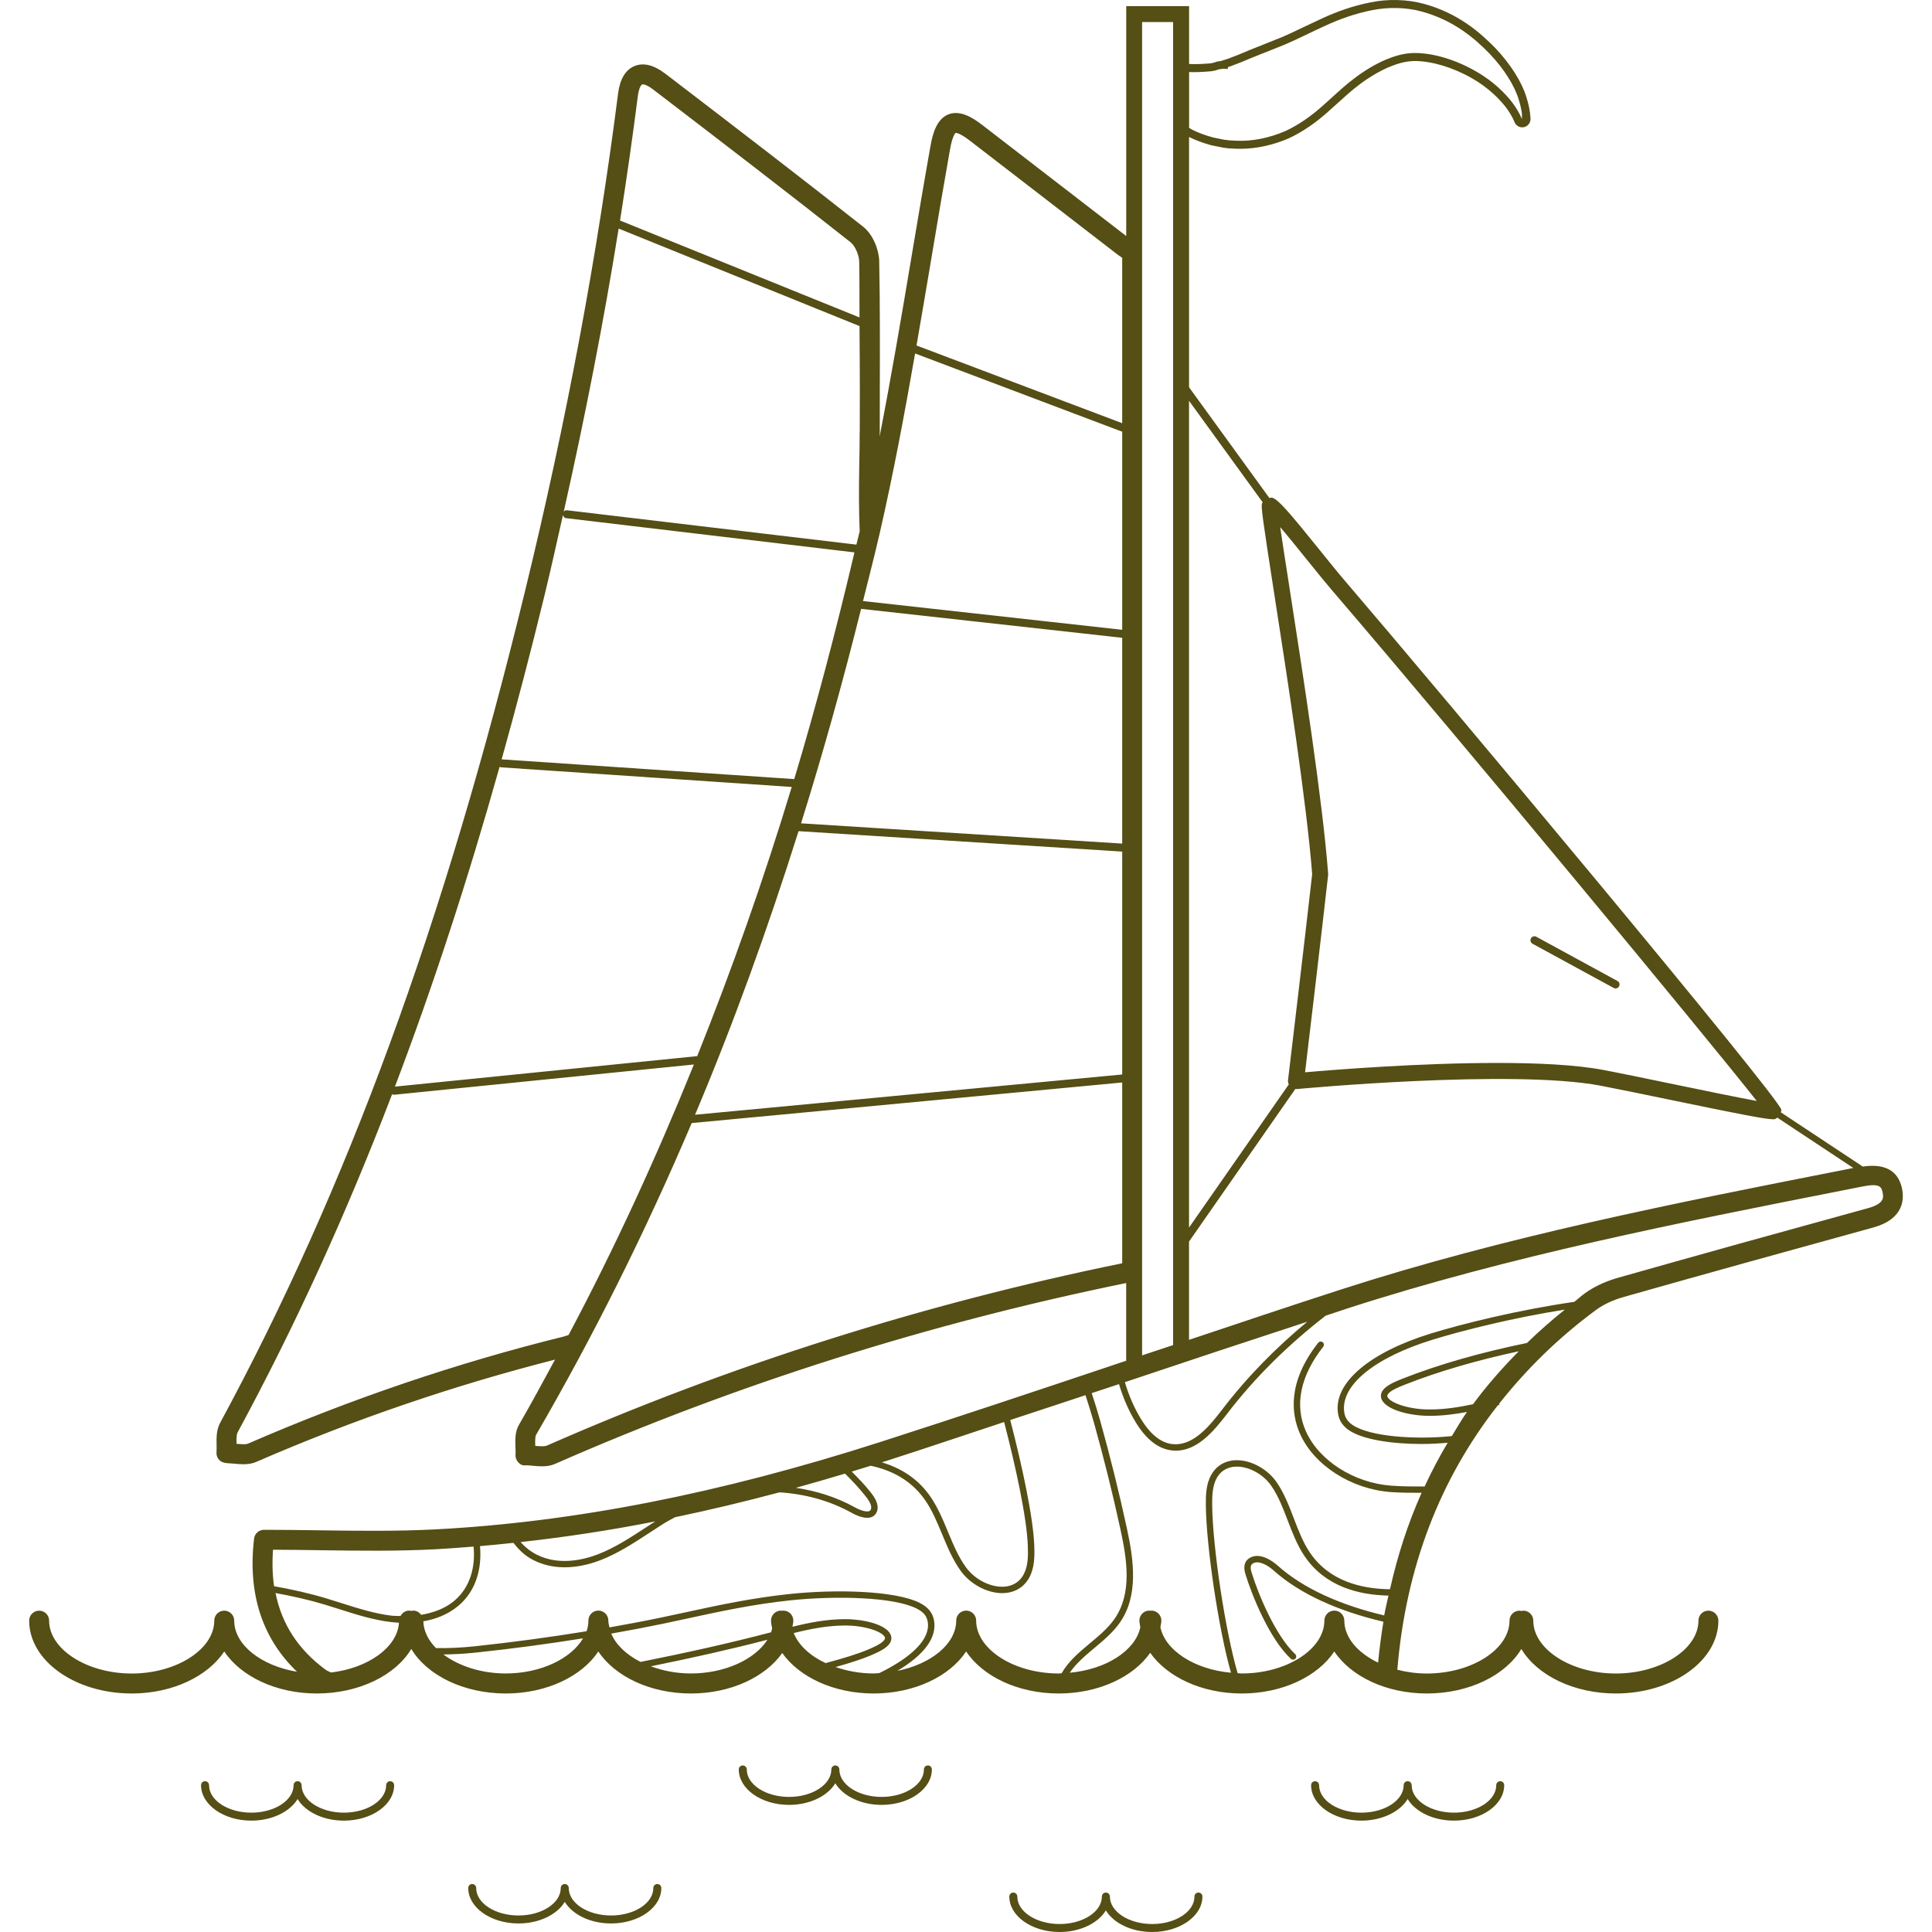 <svg id="eQaCInLR7UB1" xmlns="http://www.w3.org/2000/svg"  viewBox="0 0 274.311 274.311" shape-rendering="geometricPrecision" text-rendering="geometricPrecision">
<style><![CDATA[
#eQaCInLR7UB5_to {animation: eQaCInLR7UB5_to__to 5000ms linear infinite normal forwards}@keyframes eQaCInLR7UB5_to__to { 0% {transform: translate(223.625px,136.639px)} 50% {transform: translate(223.625px,139.639px)} 100% {transform: translate(223.625px,136.639px)}} #eQaCInLR7UB6_to {animation: eQaCInLR7UB6_to__to 5000ms linear infinite normal forwards}@keyframes eQaCInLR7UB6_to__to { 0% {transform: translate(137.156px,120.224px)} 50% {transform: translate(137.156px,123.224px)} 100% {transform: translate(137.156px,120.224px)}} #eQaCInLR7UB7_to {animation: eQaCInLR7UB7_to__to 5000ms linear infinite normal forwards}@keyframes eQaCInLR7UB7_to__to { 0% {transform: translate(42.253px,255.699px)} 50% {transform: translate(42.253px,260.699px)} 100% {transform: translate(42.253px,255.699px)}} #eQaCInLR7UB8_to {animation: eQaCInLR7UB8_to__to 5000ms linear infinite normal forwards}@keyframes eQaCInLR7UB8_to__to { 0% {transform: translate(80.189px,270.299px)} 50% {transform: translate(80.189px,266.299px)} 100% {transform: translate(80.189px,270.299px)}} #eQaCInLR7UB9_to {animation: eQaCInLR7UB9_to__to 5000ms linear infinite normal forwards}@keyframes eQaCInLR7UB9_to__to { 0% {transform: translate(118.601px,253.463px)} 50% {transform: translate(118.601px,259.463px)} 100% {transform: translate(118.601px,253.463px)}} #eQaCInLR7UB10_to {animation: eQaCInLR7UB10_to__to 5000ms linear infinite normal forwards}@keyframes eQaCInLR7UB10_to__to { 0% {transform: translate(199.861px,255.699px)} 50% {transform: translate(199.861px,265.699px)} 100% {transform: translate(199.861px,255.699px)}} #eQaCInLR7UB11_to {animation: eQaCInLR7UB11_to__to 5000ms linear infinite normal forwards}@keyframes eQaCInLR7UB11_to__to { 0% {transform: translate(157.013px,271.511px)} 50% {transform: translate(157.013px,257.511px)} 100% {transform: translate(157.013px,271.511px)}}
]]></style>
<g><g><g><g id="eQaCInLR7UB5_to" transform="translate(223.625,136.639)"><path d="M217.601,133.999l11.512,6.272c.084.048.176.072.268.072.2,0,.396-.104.496-.296.152-.272.052-.616-.228-.764l-11.512-6.276c-.272-.152-.62-.056-.764.228-.152.272-.052.616.228.764Z" transform="translate(-223.625,-136.639)" fill="#554e15"/></g><g id="eQaCInLR7UB6_to" transform="translate(137.156,120.224)"><path d="M270.021,168.603c-.584-2.456-2.484-3.42-5.54-2.972l-11.636-7.7c.016-.12.1-.228.08-.348-.336-1.828-48.752-59.7-62.112-75.284-.94-1.096-2.172-2.628-3.444-4.208-4.412-5.472-5.828-7.108-6.712-7.42-.144-.052-.28.028-.428.036l-11.404-15.72v-35.536c.912.456,1.976.852,3.172,1.176l1.636.332c.568.092,1.176.144,1.852.156.2.008.4.012.596.012c2.28,0,4.66-.512,6.92-1.496c1.916-.888,3.84-2.204,5.728-3.916l1.084-.976c1.12-1.016,2.18-1.976,3.224-2.752c1.328-1,2.7-1.816,4.068-2.42c1.128-.468,2.372-.904,3.792-.904c2.408.008,5.42.916,8.068,2.432c2.424,1.376,3.98,3.02,4.852,4.148.432.576.72,1.068.936,1.472l.296.652c.256.596.948.876,1.552.616.456-.208.744-.68.704-1.18l-.068-.768c-.084-.564-.22-1.328-.52-2.256-.648-2.14-2.24-4.656-4.368-6.916-2.192-2.248-5.328-5.004-10.192-6.32-2.36-.648-5.16-.724-7.672-.184-2.248.448-4.548,1.22-6.836,2.284-.824.38-1.624.76-2.396,1.128-1.16.556-2.252,1.08-3.268,1.512l-4.5,1.796c-1.124.488-2.152.9-3.088,1.248l-.996.316.004.012c-.02.004-.036.008-.056.016l-.468.056-.144.036c-.4.156-.808.248-1.252.26-.784.064-1.76.108-2.656.06v-8.212h-8.924v32.64l-8.644-6.668c-3.948-3.052-7.9-6.104-11.856-9.144-1.336-1.024-3.088-2.096-4.728-1.468-1.68.656-2.248,2.724-2.556,4.448-.936,5.252-1.82,10.52-2.704,15.784-1.404,8.396-2.864,16.972-4.524,25.504c0-.116.004-.228.004-.344.008-.06.012-.12.012-.184l.008-6.08c.016-6.092.032-12.184-.084-18.272-.036-1.564-.832-3.752-2.288-4.904-8.876-7.012-18-14.004-26.828-20.764l-1.244-.948c-1.64-1.256-3.12-1.62-4.396-1.088-1.276.536-2.064,1.852-2.324,3.916-2.908,22.824-7.344,46.572-13.196,70.58-11.508,47.26-25.268,84.8-43.304,118.144-.54.996-.52,2.124-.504,3.116.008.36.016.72-.012,1.064-.032.396.104.78.372,1.076.5.544,1.332.456,2.104.532.432.044.896.088,1.36.088.604,0,1.22-.08,1.808-.332c13.848-6.024,28.112-10.88,42.42-14.524-1.688,3.1-3.352,6.216-5.116,9.252-.58,1-.536,2.156-.5,3.18.016.36.032.724.008,1.068-.028.396.112.78.38,1.068.268.284.532.492,1.04.444.32-.016.704.028,1.072.064.404.036.832.076,1.268.076.616,0,1.248-.08,1.852-.344c25.768-11.324,53.048-19.952,81.092-25.68v11.036c-.244.08-.488.16-.732.24-11.412,3.824-22.816,7.644-34.272,11.324-22.744,7.292-43.38,11.344-63.084,12.376-5.4.276-10.748.212-16.416.132-2.6-.036-5.236-.072-7.912-.072-.72,0-1.324.54-1.408,1.252-.916,7.804,1.14,14.144,6.096,18.9-5.048-.832-8.916-3.804-8.916-7.256c0-.78-.636-1.416-1.416-1.416s-1.416.636-1.416,1.416c0,4.072-5.368,7.508-11.724,7.508s-11.724-3.436-11.724-7.508c0-.78-.636-1.416-1.416-1.416s-1.416.636-1.416,1.416c0,5.704,6.532,10.344,14.56,10.344c5.816,0,10.812-2.452,13.14-5.968c2.328,3.512,7.324,5.968,13.14,5.968c6.024,0,11.204-2.616,13.416-6.328c2.212,3.716,7.392,6.328,13.416,6.328c5.816,0,10.812-2.452,13.14-5.968c2.328,3.512,7.324,5.968,13.14,5.968c5.692,0,10.58-2.356,12.972-5.748c2.392,3.392,7.28,5.748,12.972,5.748c5.816,0,10.812-2.452,13.14-5.968c2.328,3.512,7.324,5.968,13.14,5.968c5.708,0,10.612-2.368,12.996-5.776c2.384,3.408,7.288,5.776,12.996,5.776c5.816,0,10.812-2.452,13.14-5.968c2.328,3.512,7.324,5.968,13.14,5.968c6.024,0,11.204-2.612,13.416-6.324c2.212,3.712,7.392,6.324,13.416,6.324c8.028,0,14.56-4.64,14.56-10.344c0-.78-.636-1.416-1.416-1.416s-1.416.636-1.416,1.416c0,4.072-5.368,7.508-11.724,7.508s-11.724-3.436-11.724-7.508c0-.78-.636-1.416-1.416-1.416-.096,0-.18.036-.272.056-.092-.02-.176-.056-.272-.056-.78,0-1.416.636-1.416,1.416c0,4.072-5.368,7.508-11.724,7.508-1.476,0-2.888-.2-4.204-.536c1.204-14.532,6.048-27.068,14.284-37.56.068-.012.136-.028.204-.044-.02-.056-.012-.116-.032-.172c3.868-4.884,8.404-9.368,13.78-13.324c1.04-.76,2.38-1.392,3.876-1.816c11.804-3.348,23.632-6.616,35.46-9.872c4.408-1.224,4.432-4.088,4.052-5.684ZM168.833,10.235h.004c.956.032,1.936-.02,2.712-.084.524-.02,1.036-.124,1.528-.312l.64-.084.608.04.02-.264.416-.136c.98-.364,2.024-.78,3.156-1.268l4.496-1.792c1.04-.444,2.152-.976,3.324-1.54.764-.364,1.564-.748,2.384-1.12c2.212-1.032,4.424-1.772,6.588-2.208c2.36-.496,4.956-.436,7.14.168c4.6,1.248,7.588,3.872,9.672,6.012c2.008,2.124,3.504,4.48,4.104,6.464.276.864.404,1.572.472,2.056l-.016.74-.312-.696c-.164-.304-.508-.932-1.056-1.66-.94-1.22-2.604-2.98-5.196-4.444-2.844-1.632-5.988-2.576-8.624-2.584-1.616,0-2.988.472-4.244.992-1.456.644-2.904,1.504-4.296,2.56-1.084.808-2.164,1.784-3.304,2.82l-1.084.976c-1.8,1.632-3.632,2.888-5.428,3.72-2.292,1-4.752,1.5-7.02,1.388-.632-.012-1.192-.06-1.708-.14l-1.524-.308c-1.16-.312-2.188-.692-3.052-1.132-.128-.068-.24-.14-.344-.216-.02-.012-.036-.024-.056-.036v-7.912ZM90.561,13.651c.156-1.22.488-1.612.604-1.66.112-.048.62-.012,1.58.724l1.244.948c8.82,6.756,17.936,13.744,26.792,20.744.612.484,1.192,1.788,1.212,2.736.052,2.64.028,5.284.04,7.928L88.037,31.311c.936-5.94,1.78-11.832,2.524-17.66ZM87.837,32.455l34.2,13.844c.008,3.016.052,6.032.044,9.052l-.012,5.904c-.008.06-.012.12-.012.184c0,1.64-.028,3.284-.06,4.924-.052,2.972-.064,6.024.064,9.068-.148.644-.316,1.256-.468,1.896L80.509,72.451c-.196-.04-.352.056-.468.2c3.048-13.56,5.68-27,7.796-40.196ZM77.309,84.543c.928-3.82,1.764-7.616,2.62-11.42.052.224.2.42.444.448l40.944,4.86c-2.608,11.072-5.436,21.824-8.548,32.188l-41.544-2.804c2.1-7.504,4.128-15.236,6.084-23.272Zm-6.372,24.32c.06.028.1.08.168.084l41.308,2.788c-4.024,13.292-8.52,25.98-13.42,38.216l-42.92,4.332c5.376-14.144,10.3-29.192,14.864-45.42ZM35.245,204.959c-.348.156-1.012.096-1.664.032-.012-.648-.016-1.3.16-1.624c8.116-15,15.364-30.848,21.936-48.016.076.036.14.088.228.088.02,0,.04,0,.06-.004l42.556-4.296c-5.396,13.352-11.288,26.16-17.792,38.404-.224.072-.424.156-.676.22-15.108,3.728-30.188,8.84-44.808,15.196Zm124.088-25.596c-28.24,5.772-55.712,14.472-81.668,25.88-.356.152-1.012.1-1.664.048-.024-.592-.044-1.3.12-1.58c8.148-14.036,15.492-28.748,22.088-44.256l61.124-5.76v25.668Zm0-26.804l-60.648,5.716c5.416-12.832,10.28-26.264,14.696-40.264l45.952,2.9v31.648Zm0-32.784l-45.596-2.876c3.076-9.836,5.912-19.984,8.524-30.452l37.072,4.108v29.22Zm0-30.356l-36.8-4.08c.792-3.204,1.62-6.356,2.368-9.62c1.936-8.432,3.54-17.012,5.028-25.532l29.3,11.068c.036.012.068.012.104.02v28.144Zm0-29.332L130.129,49.055c.708-4.072,1.396-8.124,2.068-12.128.88-5.252,1.764-10.512,2.696-15.752.36-2.032.796-2.304.792-2.304-.008.004.484-.084,1.988,1.076c3.96,3.04,7.908,6.088,11.856,9.14l8.94,6.9c.268.208.548.404.864.612v23.488Zm26.264,19.424c1.288,1.6,2.54,3.148,3.492,4.26c18.924,22.076,53.26,63.56,60.336,72.544-2.824-.516-7.66-1.516-11.788-2.372-3.744-.776-7.424-1.54-9.952-2.02-3.908-.748-9.364-1.004-15.104-1.004-11.072,0-23.192.968-27.284,1.328.576-4.828,2.492-20.96,3.272-27.988.008-.072.012-.14.004-.212-.772-10.26-3.56-28.192-5.404-40.056-.544-3.492-1.068-6.872-1.408-9.16c1.2,1.412,2.684,3.256,3.836,4.68ZM168.821,56.907l10.468,14.428c-.024.06-.104.092-.116.156-.124.564.088,2.124,1.752,12.856c1.832,11.784,4.596,29.58,5.38,39.768-.936,8.38-3.428,29.248-3.428,29.252-.028.208.024.408.112.596l-14.168,20.332v-117.388Zm0,119.376l15.1-21.676c.064.004.12.028.184.024.304-.032,30.612-2.864,43.156-.48c2.516.48,6.188,1.24,9.916,2.012c9.856,2.044,13.504,2.756,14.588,2.756.084,0,.148-.004.2-.012.152-.02.248-.148.376-.224l10.8,7.148-2.04.404c-23.356,4.6-47.508,9.364-70.636,16.832-7.232,2.336-14.436,4.76-21.644,7.168v-13.952Zm-6.66,4.24v-144.696-32.696h4.396v187.852c-1.464.488-2.932.964-4.396,1.456v-11.916Zm-2.096,15.604c8.508-2.86,17.028-5.68,25.552-8.468-4.492,3.72-8.592,7.888-12.124,12.52-1.82,2.38-3.96,4.884-6.58,4.884-.172,0-.344-.012-.516-.032-1.612-.204-3.1-1.416-4.424-3.6-.984-1.632-1.728-3.38-2.26-5.188.116-.04.236-.076.352-.116Zm-34.308,11.328c5.62-1.804,11.212-3.7,16.812-5.552c1.632,6.288,3.22,13.56,3.364,17.576.052,1.336.052,2.86-.58,4.036-.716,1.352-1.9,1.704-2.764,1.764-.1.004-.208.008-.308.008-1.86,0-3.936-1.108-5.144-2.776-1.076-1.488-1.82-3.284-2.544-5.028-.74-1.776-1.5-3.612-2.628-5.184-1.792-2.5-4.204-3.896-6.756-4.676.184-.06.364-.108.548-.168Zm-5.764,1.768c-.004.004-.004.008-.008.012c1.032,1.016,2.024,2.076,2.932,3.224.616.772.872,1.376.756,1.78-.056.204-.156.26-.24.308-.38.156-1.196-.052-2.072-.54-2.612-1.448-5.444-2.324-8.36-2.764c2.312-.644,4.64-1.312,6.992-2.02Zm-26.956,6.792c-.42.272-.844.54-1.264.816-2.18,1.424-4.428,2.904-6.828,3.836-2.044.796-5.976,1.816-9.336-.272-.644-.4-1.196-.892-1.692-1.448c6.256-.692,12.612-1.648,19.12-2.932ZM46.993,237.467c-.252-.132-.54-.232-.76-.392-3.892-2.864-6.228-6.476-7.112-10.892c2.364.432,4.712.956,7.008,1.648.704.212,1.408.436,2.108.66c2.328.744,4.736,1.508,7.236,1.808.344.044.748.076,1.176.096-.228,3.496-4.376,6.456-9.656,7.072Zm12.8-8.188c-.26-.356-.656-.604-1.128-.604-.096,0-.184.036-.276.056-.092-.02-.176-.056-.276-.056-.544,0-1.008.32-1.244.772-.432-.016-.848,0-1.292-.052-2.416-.292-4.78-1.048-7.068-1.772-.712-.228-1.416-.452-2.124-.664-2.448-.74-4.948-1.296-7.472-1.744-.232-1.616-.284-3.344-.148-5.18c2.224.008,4.416.036,6.588.068c5.716.08,11.104.152,16.596-.14c1.752-.092,3.524-.236,5.292-.376.276,2.868-.456,5.836-2.84,7.784-1.204.984-2.812,1.604-4.608,1.908Zm12.016,8.324c-3.512,0-6.684-1.072-8.852-2.696c1.54-.02,3.1-.108,4.552-.264c5.248-.552,10.34-1.24,15.272-2.028-1.664,2.868-5.992,4.988-10.972,4.988Zm26.284,0c-2.06,0-3.988-.388-5.688-1.016c5.628-1.14,11.168-2.372,16.556-3.772-1.748,2.768-6.008,4.788-10.868,4.788Zm14.604-5.736c2.324-.58,4.72-1.06,7.26-1.072h.06c2.796,0,5.184.848,5.588,1.612.06.108.088.236-.048.432-.376.552-1.62,1.08-2.364,1.396-1.392.588-3.484,1.232-5.972,1.896-2.204-1.032-3.84-2.536-4.524-4.264Zm11.336,5.736c-1.944,0-3.764-.352-5.4-.912c2.02-.564,3.716-1.108,4.912-1.616c1.18-.5,2.272-1.008,2.76-1.716.3-.436.336-.924.096-1.376-.724-1.364-3.82-2.092-6.396-2.092h-.064c-2.62.012-5.064.496-7.424,1.084.036-.296.124-.58.124-.88c0-.78-.636-1.416-1.416-1.416-.06,0-.112.028-.168.032-.056-.008-.108-.032-.168-.032-.78,0-1.416.636-1.416,1.416c0,.376.1.732.156,1.1-.044.188-.08.376-.148.56-6.008,1.58-12.224,2.948-18.532,4.208-2-1.012-3.492-2.412-4.16-4.02c2.436-.428,4.836-.88,7.168-1.364c1.212-.252,2.416-.516,3.62-.776c4.58-.992,9.312-2.02,14.604-2.58c6.44-.676,14.68-.5,17.964,1.16c1.2.6,1.464,1.276,1.572,1.864.432,2.404-2.168,5.008-6.868,7.3-.272.012-.536.056-.816.056Zm26.288.004c-6.36-.004-11.724-3.444-11.724-7.512c0-.78-.636-1.416-1.416-1.416s-1.416.636-1.416,1.416c0,3.32-3.596,6.188-8.364,7.14c3.752-2.224,5.66-4.692,5.216-7.148-.196-1.108-.848-1.912-2.056-2.516-3.44-1.732-11.888-1.948-18.464-1.248-5.34.56-10.1,1.588-14.704,2.588-1.204.26-2.408.524-3.616.772-2.356.492-4.78.944-7.244,1.38-.068-.324-.16-.64-.16-.972c0-.78-.636-1.416-1.416-1.416s-1.416.636-1.416,1.416c0,.516-.088,1.024-.256,1.516-5.112.832-10.4,1.556-15.864,2.136-1.768.184-3.7.3-5.52.256-1.096-1.12-1.76-2.416-1.792-3.8c1.648-.288,3.384-.904,4.876-2.124c2.64-2.156,3.456-5.42,3.164-8.552c1.576-.132,3.16-.296,4.748-.464.636.812,1.348,1.556,2.24,2.108c3.7,2.284,7.94,1.2,10.14.344c2.488-.968,4.78-2.468,6.996-3.92.664-.432,1.324-.868,1.992-1.288.508-.32,1.048-.58,1.568-.88c4.86-1.016,9.8-2.188,14.84-3.536c3.596.228,7.084,1.156,10.256,2.912.68.38,1.96.96,2.856.584.032-.012.064-.028.096-.044.328-.168.56-.46.668-.848.264-.952-.396-1.932-.916-2.592-.832-1.056-1.76-2.016-2.7-2.96.896-.272,1.792-.544,2.696-.828c2.876.612,5.64,1.98,7.608,4.72c1.068,1.48,1.808,3.268,2.528,5c.74,1.788,1.508,3.636,2.644,5.212c1.372,1.896,3.748,3.156,5.888,3.156.12,0,.244-.008.364-.016c1.552-.104,2.792-.904,3.504-2.24.736-1.38.74-3.044.684-4.496-.152-4.088-1.76-11.468-3.412-17.828c3.56-1.18,7.128-2.34,10.684-3.528.424,1.308.84,2.62,1.212,3.944c1.404,5.016,2.668,10.112,3.76,15.152.92,4.236,1.692,9.056-.872,12.7-.92,1.312-2.264,2.428-3.568,3.516-1.508,1.252-3.016,2.556-3.92,4.176-.14.004-.272.028-.412.028Zm46.212-8.244c-6.248-1.476-11.54-3.86-15.128-7.08-.548-.484-2.44-1.996-3.98-1.08-.724.436-.924,1.204-.6,2.276.884,2.908,3.368,9.164,6.456,12.044.084.084.2.12.308.12.12,0,.244-.048.332-.144.172-.184.16-.468-.024-.64-2.732-2.548-5.208-8.36-6.208-11.644-.248-.828-.04-1.084.204-1.232.784-.484,2.068.224,2.908.972c3.712,3.332,9.18,5.792,15.62,7.3-.308,1.904-.572,3.836-.752,5.812-2.88-1.38-4.8-3.556-4.8-5.972c0-.78-.636-1.416-1.416-1.416s-1.416.636-1.416,1.416c0,4.072-5.368,7.508-11.724,7.508-.204,0-.392-.032-.592-.04-1.736-5.912-3.552-17.88-3.612-23.852-.016-1.28.024-2.744.648-3.856.716-1.272,1.852-1.584,2.676-1.616.06-.004.12-.004.18-.004c1.796,0,3.8,1.12,4.928,2.78.988,1.452,1.656,3.2,2.3,4.888.66,1.724,1.344,3.508,2.384,5.044c2.908,4.304,7.66,5.512,11.912,5.6-.2.94-.436,1.856-.604,2.816Zm12.612-29.988c-1.968.416-3.992.744-6.104.744-.14,0-.28,0-.42-.004-2.816-.06-5.216-.968-5.604-1.752-.056-.108-.084-.24.06-.436.364-.5,1.428-.952,2.404-1.336c4.796-1.892,10.296-3.476,16.16-4.736-2.356,2.388-4.548,4.88-6.496,7.52Zm7.66-8.696c-6.424,1.316-12.452,3.012-17.664,5.068-1.136.448-2.292.948-2.8,1.648-.312.428-.36.916-.136,1.372.696,1.396,3.816,2.204,6.404,2.252.144.004.292.004.44.004c1.812,0,3.548-.232,5.236-.548-.78,1.1-1.436,2.272-2.144,3.416-.056.008-.104.02-.16.024-4.904.496-11.472.096-13.956-1.604-.916-.624-1.108-1.32-1.18-1.916-.444-3.752,4.364-7.656,12.56-10.18c4.152-1.28,11.352-3.104,18.776-4.272-1.888,1.516-3.688,3.092-5.376,4.736Zm48.404-19.136c-11.836,3.252-23.672,6.532-35.484,9.88-1.268.36-3.128,1.044-4.78,2.26-.5.368-.928.78-1.416,1.156-8,1.152-15.936,3.132-20.388,4.504-8.64,2.66-13.696,6.936-13.192,11.152.08.696.328,1.716,1.564,2.564c2.008,1.372,6.212,1.964,10.372,1.964c1.252,0,2.476-.076,3.66-.176-1.2,2.008-2.288,4.084-3.276,6.212-1.556,0-3.112,0-4.76-.12-5.288-.392-10.264-3.58-12.108-7.748-1.632-3.692-.776-7.836,2.472-11.98.156-.2.12-.484-.076-.636-.204-.156-.48-.12-.636.076-4.388,5.592-3.828,10.108-2.588,12.912c1.968,4.46,7.26,7.868,12.868,8.284c1.528.112,2.96.104,4.404.108-1.932,4.316-3.416,8.888-4.492,13.692-4.072-.052-8.628-1.148-11.372-5.208-.98-1.448-1.64-3.184-2.284-4.86-.664-1.74-1.352-3.532-2.4-5.072-1.288-1.9-3.6-3.18-5.684-3.18-.076,0-.144,0-.216.004-1.492.064-2.712.8-3.424,2.08-.74,1.308-.78,2.912-.764,4.308.06,5.94,1.836,17.712,3.568,23.78-5.16-.46-9.332-3.148-10.02-6.456.04-.316.136-.624.136-.948c0-.78-.636-1.416-1.416-1.416-.052,0-.096.024-.144.028-.048-.004-.092-.028-.144-.028-.78,0-1.416.636-1.416,1.416c0,.324.092.632.136.948-.692,3.312-4.864,5.996-10.024,6.456.84-1.232,2.052-2.308,3.372-3.404c1.344-1.12,2.74-2.28,3.728-3.688c2.64-3.756,2.048-8.672,1.012-13.416-1.092-5.056-2.364-10.168-3.768-15.2-.376-1.336-.792-2.664-1.224-3.988c1.292-.432,2.588-.848,3.876-1.28.552,1.872,1.324,3.684,2.344,5.372c1.472,2.432,3.184,3.792,5.084,4.032.224.028.436.044.648.044c3.012,0,5.328-2.688,7.28-5.248c4.004-5.24,8.756-9.864,13.984-13.92c1.052-.344,2.096-.704,3.144-1.044c22.96-7.416,47.032-12.16,70.308-16.748l2.832-.56c2.452-.488,2.624.132,2.78.796.148.724.36,1.624-2.076,2.296Z" transform="translate(-137.156,-120.224)" fill="#554e15"/></g><g id="eQaCInLR7UB7_to" transform="translate(42.253,255.699)"><path d="M55.397,252.899c-.312,0-.568.252-.568.568c0,2.148-2.696,3.9-6.004,3.9s-6.004-1.752-6.004-3.9c0-.312-.252-.568-.568-.568s-.568.252-.568.568c0,2.148-2.696,3.9-6.004,3.9s-6-1.752-6-3.9c0-.312-.252-.568-.568-.568s-.568.252-.568.568c0,2.772,3.204,5.032,7.136,5.032c2.948,0,5.484-1.268,6.572-3.068c1.088,1.804,3.624,3.068,6.572,3.068c3.932,0,7.136-2.256,7.136-5.032c0-.316-.252-.568-.564-.568Z" transform="translate(-42.253,-255.699)" fill="#554e15"/></g><g id="eQaCInLR7UB8_to" transform="translate(80.189,270.299)"><path d="M93.329,267.499c-.312,0-.568.252-.568.568c0,2.148-2.696,3.9-6.004,3.9s-6.004-1.752-6.004-3.9c0-.312-.252-.568-.568-.568s-.568.252-.568.568c0,2.148-2.696,3.9-6.004,3.9s-6.004-1.752-6.004-3.9c0-.312-.252-.568-.568-.568s-.56.256-.56.568c0,2.772,3.204,5.032,7.136,5.032c2.948,0,5.484-1.268,6.572-3.068c1.088,1.804,3.624,3.068,6.572,3.068c3.932,0,7.136-2.256,7.136-5.032c0-.312-.256-.568-.568-.568Z" transform="translate(-80.189,-270.299)" fill="#554e15"/></g><g id="eQaCInLR7UB9_to" transform="translate(118.601,253.463)"><path d="M131.749,250.663c-.312,0-.568.252-.568.568c0,2.148-2.696,3.9-6.004,3.9s-6.004-1.752-6.004-3.9c0-.312-.252-.568-.568-.568s-.568.252-.568.568c0,2.148-2.696,3.9-6.004,3.9s-6.004-1.752-6.004-3.9c0-.312-.252-.568-.568-.568s-.568.252-.568.568c0,2.772,3.204,5.032,7.136,5.032c2.948,0,5.484-1.268,6.572-3.068c1.088,1.804,3.624,3.068,6.572,3.068c3.932,0,7.136-2.256,7.136-5.032.004-.312-.248-.568-.56-.568Z" transform="translate(-118.601,-253.463)" fill="#554e15"/></g><g id="eQaCInLR7UB10_to" transform="translate(199.861,255.699)"><path d="M213.009,252.899c-.312,0-.568.252-.568.568c0,2.148-2.696,3.9-6.004,3.9s-6.004-1.752-6.004-3.9c0-.312-.252-.568-.568-.568s-.568.252-.568.568c0,2.148-2.696,3.9-6.004,3.9s-6.004-1.752-6.004-3.9c0-.312-.252-.568-.568-.568s-.568.252-.568.568c0,2.772,3.204,5.032,7.136,5.032c2.948,0,5.484-1.268,6.572-3.068c1.088,1.804,3.624,3.068,6.572,3.068c3.932,0,7.136-2.256,7.136-5.032.008-.316-.248-.568-.56-.568Z" transform="translate(-199.861,-255.699)" fill="#554e15"/></g><g id="eQaCInLR7UB11_to" transform="translate(157.013,271.511)"><path d="M170.161,268.711c-.312,0-.568.252-.568.568c0,2.148-2.696,3.9-6.004,3.9s-6.004-1.752-6.004-3.9c0-.312-.252-.568-.568-.568s-.568.252-.568.568c0,2.148-2.696,3.9-6.004,3.9s-6.004-1.752-6.004-3.9c0-.312-.252-.568-.568-.568s-.568.252-.568.568c0,2.772,3.204,5.032,7.136,5.032c2.948,0,5.484-1.268,6.572-3.068c1.088,1.804,3.624,3.068,6.572,3.068c3.932,0,7.136-2.256,7.136-5.032.008-.312-.248-.568-.56-.568Z" transform="translate(-157.013,-271.511)" fill="#554e15"/></g></g></g></g></svg>
